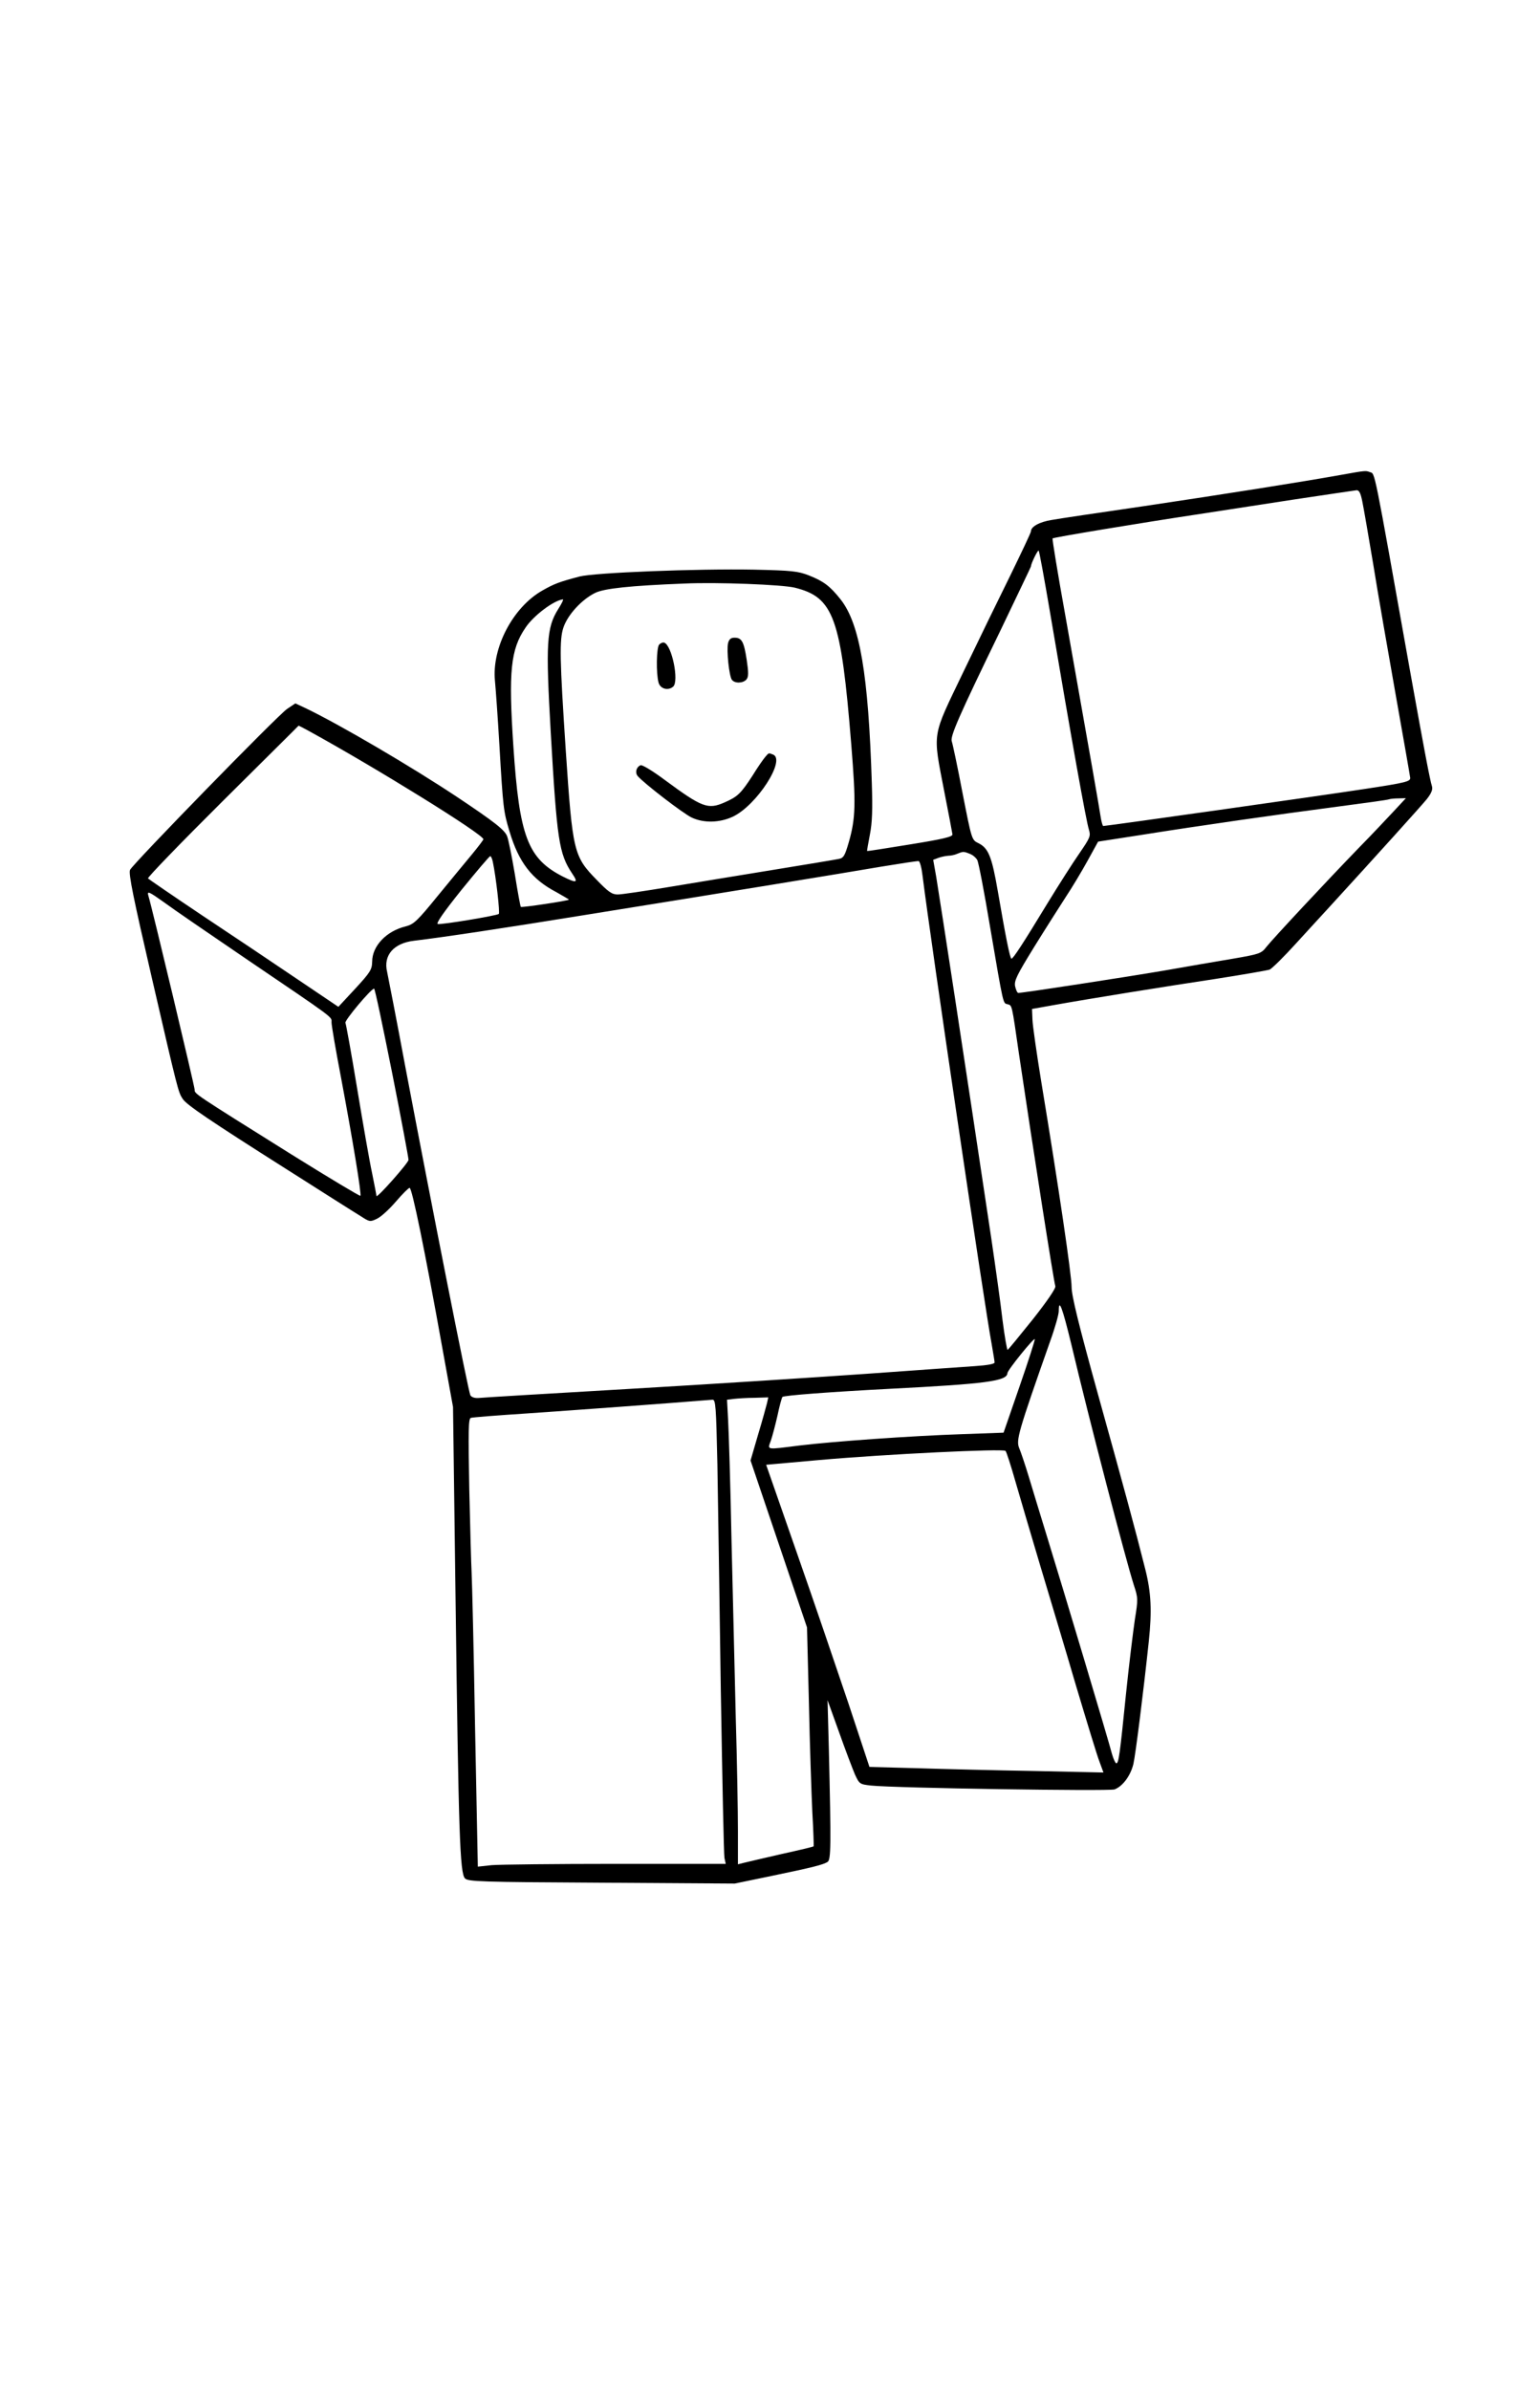 <?xml version="1.0" standalone="no"?>
<!DOCTYPE svg PUBLIC "-//W3C//DTD SVG 20010904//EN"
 "http://www.w3.org/TR/2001/REC-SVG-20010904/DTD/svg10.dtd">
<svg version="1.0" xmlns="http://www.w3.org/2000/svg"
 width="720pt" height="1117pt" viewBox="0 0 720 1117"
 preserveAspectRatio="xMidYMid meet">
<g transform="translate(0,1117) scale(0.1,-0.1)"
fill="#000000" stroke="none">
<path d="M6265 8950 c-179 -32 -532 -88 -915 -145 -206 -30 -402 -59 -434 -65
-56 -9 -96 -31 -96 -53 0 -6 -43 -96 -94 -201 -52 -105 -152 -310 -222 -456
-149 -311 -144 -274 -89 -560 20 -102 37 -191 38 -199 2 -11 -43 -22 -198 -47
-110 -18 -200 -32 -201 -31 -1 1 5 36 13 77 11 56 13 117 9 240 -16 509 -56
745 -146 859 -50 63 -80 85 -148 112 -51 20 -80 23 -257 27 -267 5 -744 -14
-815 -32 -95 -25 -119 -34 -175 -66 -137 -78 -236 -267 -221 -421 3 -30 13
-166 21 -304 17 -291 19 -307 47 -400 43 -144 104 -224 219 -284 32 -18 59
-34 59 -35 0 -5 -221 -38 -225 -34 -2 1 -15 71 -28 153 -14 83 -30 162 -36
177 -11 29 -56 65 -236 185 -211 140 -548 338 -707 414 l-47 22 -39 -26 c-48
-34 -720 -723 -734 -752 -8 -17 16 -133 101 -501 123 -532 124 -537 145 -569
18 -28 123 -99 489 -331 164 -104 318 -202 343 -217 42 -27 44 -28 77 -12 19
9 58 45 88 80 30 35 59 64 64 64 11 1 71 -290 155 -759 l48 -265 12 -910 c14
-1080 20 -1269 44 -1293 15 -15 75 -17 639 -20 l622 -4 174 36 c193 40 239 52
260 65 16 10 17 70 6 531 l-6 225 54 -150 c29 -82 63 -171 74 -197 21 -45 22
-46 75 -52 111 -12 1113 -27 1139 -18 39 15 75 65 88 119 10 43 47 338 72 573
15 143 11 227 -16 335 -52 206 -100 382 -221 817 -91 328 -124 463 -124 504 0
55 -60 464 -141 954 -22 135 -41 267 -42 295 l-2 50 95 17 c185 33 528 88 760
123 129 20 244 40 256 44 11 5 67 60 124 123 57 62 126 138 154 168 217 237
432 475 457 506 21 27 28 44 24 59 -10 31 -38 180 -100 525 -177 992 -165 934
-191 944 -19 7 -17 8 -139 -14z m104 -122 c6 -29 29 -161 51 -293 21 -132 69
-406 105 -610 36 -203 67 -379 68 -389 2 -18 -16 -23 -213 -53 -188 -29 -1206
-173 -1222 -173 -3 0 -9 21 -13 48 -7 46 -41 242 -165 940 -35 193 -61 354
-59 356 5 5 417 73 669 111 96 15 301 46 455 70 154 23 288 43 297 44 12 1 19
-12 27 -51z m-1459 -524 c102 -603 168 -970 181 -1011 9 -30 6 -37 -44 -110
-30 -43 -97 -148 -149 -233 -113 -186 -161 -260 -169 -260 -7 0 -27 101 -64
316 -28 162 -44 201 -91 224 -31 15 -31 16 -74 235 -23 121 -46 229 -50 240
-9 23 32 116 229 522 77 161 141 294 141 296 0 13 32 78 36 74 3 -2 27 -134
54 -293z m-1195 120 c183 -45 217 -139 265 -734 22 -274 21 -343 -12 -457 -18
-62 -24 -73 -47 -77 -14 -3 -152 -26 -306 -51 -154 -25 -373 -61 -487 -80
-114 -19 -222 -35 -240 -35 -27 0 -44 12 -98 68 -108 110 -113 131 -145 607
-28 423 -30 515 -11 572 20 60 86 132 150 163 43 20 160 33 416 43 154 7 455
-5 515 -19z m-1105 -100 c-55 -88 -59 -158 -35 -579 29 -500 38 -564 100 -657
30 -44 22 -47 -44 -14 -164 84 -203 187 -231 611 -23 347 -13 450 57 552 37
56 133 128 175 132 4 1 -6 -20 -22 -45z m-1164 -571 c313 -172 814 -482 814
-505 0 -3 -24 -35 -53 -70 -29 -35 -101 -122 -160 -194 -96 -118 -112 -133
-150 -143 -91 -22 -157 -92 -157 -165 -1 -37 -8 -49 -79 -126 l-79 -85 -193
130 c-106 72 -305 205 -442 296 -136 91 -251 170 -255 174 -4 4 153 166 348
360 195 194 356 353 356 354 1 0 23 -11 50 -26z m5074 -370 c-30 -32 -103
-110 -165 -173 -156 -161 -406 -429 -435 -466 -23 -30 -33 -33 -155 -54 -71
-12 -218 -37 -325 -56 -170 -29 -656 -104 -679 -104 -5 0 -11 14 -15 31 -5 26
8 52 88 182 52 84 119 189 148 234 30 45 76 122 103 171 l49 89 200 31 c283
45 641 96 916 132 129 17 240 32 245 35 6 2 25 4 44 4 l34 1 -53 -57z m-1986
-203 c14 -5 29 -18 35 -29 6 -10 33 -151 60 -313 64 -375 60 -355 82 -361 21
-6 19 4 53 -232 67 -452 163 -1066 170 -1085 4 -9 -38 -70 -105 -155 -62 -77
-114 -141 -118 -143 -3 -1 -14 62 -24 140 -9 79 -33 249 -52 378 -82 547 -99
658 -170 1125 -41 270 -81 525 -88 568 l-14 79 24 9 c13 5 34 9 46 10 12 0 31
4 42 9 27 11 30 12 59 0z m-2230 -37 c15 -71 34 -238 28 -244 -10 -8 -268 -51
-285 -47 -10 2 26 54 111 160 70 86 130 157 134 157 3 1 9 -11 12 -26z m2009
-64 c39 -312 293 -2032 323 -2188 7 -42 14 -81 14 -88 0 -7 -33 -13 -92 -17
-51 -3 -280 -20 -508 -36 -228 -16 -723 -48 -1100 -70 -377 -22 -698 -41 -714
-43 -17 -1 -32 4 -37 13 -9 16 -178 871 -304 1535 -41 220 -80 419 -85 443
-19 78 31 135 127 146 128 15 427 60 778 117 661 106 1236 200 1405 229 91 15
170 27 175 26 6 -2 14 -32 18 -67z m-3544 -127 c36 -27 207 -144 379 -261 426
-289 402 -271 402 -299 0 -14 20 -131 45 -261 55 -293 96 -543 90 -549 -2 -3
-147 84 -322 193 -462 289 -453 283 -453 303 0 15 -199 850 -216 905 -8 26 2
21 75 -31z m1064 -794 c43 -216 77 -400 77 -408 0 -14 -149 -182 -150 -169 0
4 -9 51 -20 105 -12 55 -43 233 -70 396 -27 164 -52 302 -55 308 -6 10 120
160 134 160 4 0 41 -177 84 -392z m3176 -1271 c82 -347 254 -1005 292 -1124
20 -60 20 -67 5 -160 -8 -54 -27 -208 -41 -343 -30 -297 -35 -330 -46 -330 -4
0 -13 19 -20 43 -16 63 -232 784 -301 1007 -33 107 -73 239 -89 292 -16 53
-36 112 -44 131 -15 37 -6 71 144 497 23 63 41 127 41 143 0 63 17 17 59 -156z
m-243 -198 l-74 -214 -194 -7 c-240 -8 -603 -34 -760 -53 -160 -20 -150 -22
-134 23 7 20 21 73 31 117 9 44 20 83 23 87 8 7 215 23 502 38 450 23 548 36
550 73 0 14 125 168 128 159 1 -5 -31 -105 -72 -223z m-1180 -76 c-4 -16 -22
-82 -42 -148 l-35 -120 132 -390 132 -390 9 -355 c4 -195 12 -425 16 -510 5
-85 7 -156 6 -158 -1 -2 -68 -18 -150 -36 -82 -19 -161 -37 -176 -41 l-28 -7
0 158 c0 88 -4 323 -10 524 -5 201 -14 577 -20 835 -5 259 -13 511 -16 562
l-5 92 33 4 c18 2 62 5 97 5 l63 2 -6 -27z m-232 -285 c3 -167 10 -643 16
-1058 7 -415 14 -767 17 -782 l6 -28 -514 0 c-283 0 -544 -3 -580 -6 l-65 -7
-13 654 c-6 360 -14 683 -16 719 -2 36 -7 212 -11 392 -5 273 -4 328 7 332 8
3 127 12 264 21 191 13 659 47 866 64 15 1 17 -30 23 -301z m1394 -83 c22 -77
74 -252 115 -390 41 -137 117 -389 167 -560 51 -170 100 -332 111 -359 l18
-49 -322 7 c-177 3 -423 9 -547 13 l-225 6 -98 296 c-55 163 -163 481 -242
706 l-143 410 246 22 c318 28 859 54 873 43 4 -3 25 -68 47 -145z"/>
<path d="M3404 8165 c-8 -33 5 -156 18 -172 14 -18 53 -16 68 2 10 12 10 32 1
92 -13 85 -23 103 -57 103 -17 0 -25 -7 -30 -25z"/>
<path d="M3082 8158 c-13 -13 -15 -135 -3 -178 8 -29 44 -39 68 -19 29 25 -6
195 -42 206 -6 2 -16 -2 -23 -9z"/>
<path d="M3578 7633 c-9 -10 -36 -49 -60 -88 -54 -83 -69 -98 -131 -125 -77
-34 -105 -23 -276 103 -56 42 -108 74 -116 71 -20 -8 -27 -34 -14 -50 26 -32
217 -179 254 -195 56 -26 129 -24 190 4 112 52 251 267 189 291 -21 8 -19 9
-36 -11z"/>
</g>
</svg>
